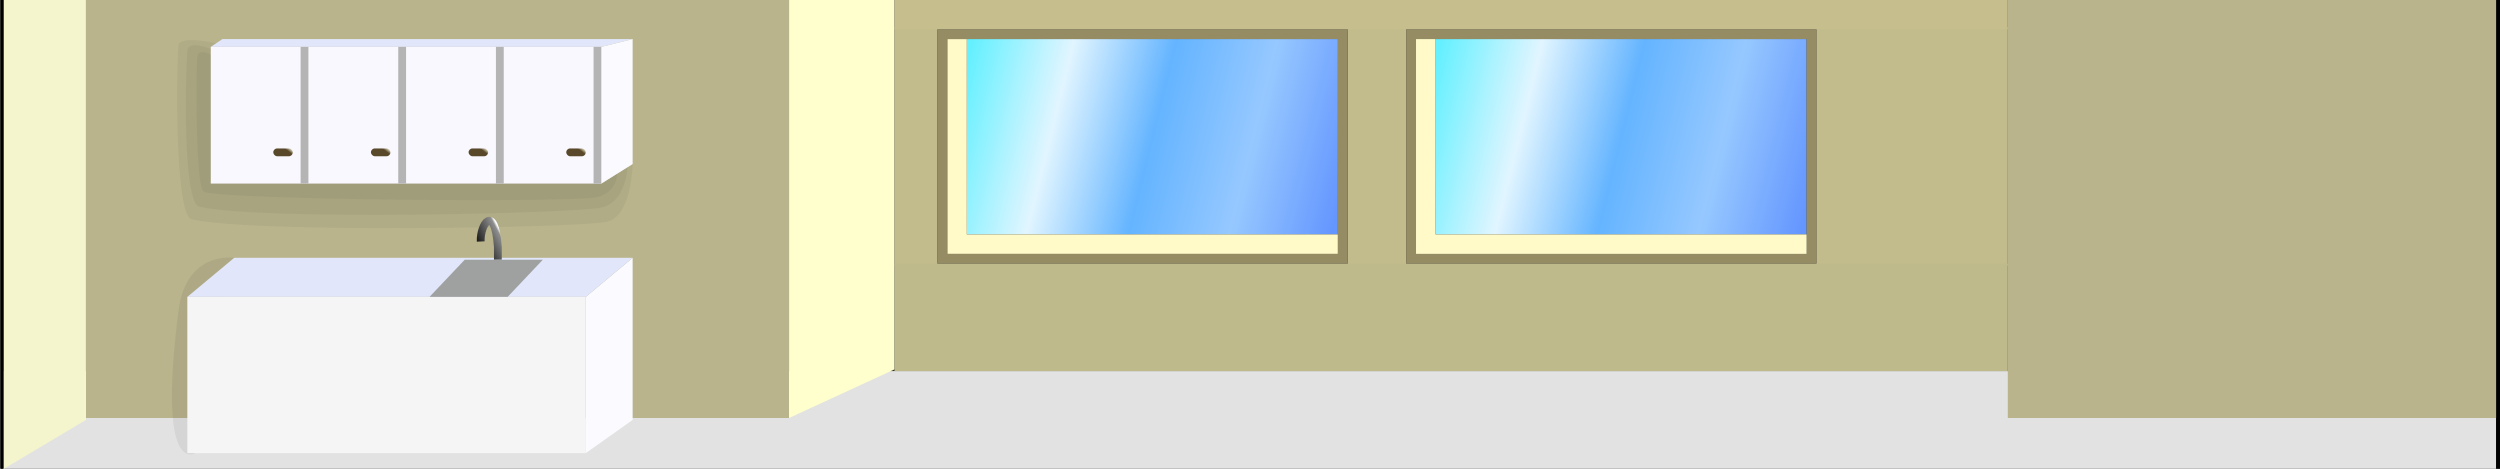 <?xml version="1.0" encoding="UTF-8" standalone="no"?>
<!-- Created with Inkscape (http://www.inkscape.org/) -->

<svg
   xmlns:dc="http://purl.org/dc/elements/1.1/"
   xmlns:cc="http://creativecommons.org/ns#"
   xmlns:rdf="http://www.w3.org/1999/02/22-rdf-syntax-ns#"
   xmlns:svg="http://www.w3.org/2000/svg"
   xmlns="http://www.w3.org/2000/svg"
   xmlns:xlink="http://www.w3.org/1999/xlink"
   xmlns:sodipodi="http://sodipodi.sourceforge.net/DTD/sodipodi-0.dtd"
   xmlns:inkscape="http://www.inkscape.org/namespaces/inkscape"
   width="1280"
   height="240"
   id="svg3029"
   version="1.1"
   inkscape:version="0.91 r13725"
   sodipodi:docname="condo-2-0.svg">
  <rect width="100%" height="100%" fill="#333333" stroke="none"/>
  <title
     id="title3423">Condo variety 2 - empty</title>
  <defs
     id="defs3031">
    <linearGradient
       id="linearGradient4503">
      <stop
         style="stop-color:#1e1e1e;stop-opacity:1"
         offset="0"
         id="stop4505" />
      <stop
         id="stop4511"
         offset="0.905"
         style="stop-color:#8e8e8e;stop-opacity:1;" />
      <stop
         style="stop-color:#ffffff;stop-opacity:1"
         offset="1"
         id="stop4507" />
    </linearGradient>
    <linearGradient
       id="linearGradient4405">
      <stop
         style="stop-color:#594829;stop-opacity:1;"
         offset="0"
         id="stop4407" />
      <stop
         style="stop-color:#d7d2b9;stop-opacity:1;"
         offset="1"
         id="stop4409" />
    </linearGradient>
    <linearGradient
       id="linearGradient3815">
      <stop
         style="stop-color:#64f0ff;stop-opacity:1"
         offset="0"
         id="stop3817" />
      <stop
         id="stop3825"
         offset="0.25"
         style="stop-color:#e1f5ff;stop-opacity:1" />
      <stop
         id="stop3823"
         offset="0.5"
         style="stop-color:#64b4ff;stop-opacity:1" />
      <stop
         style="stop-color:#96c8ff;stop-opacity:1"
         offset="0.75"
         id="stop3829" />
      <stop
         style="stop-color:#6496ff;stop-opacity:1;"
         offset="1"
         id="stop3819" />
    </linearGradient>
    <linearGradient
       inkscape:collect="always"
       xlink:href="#linearGradient3815"
       id="linearGradient3821"
       x1="759.436"
       y1="55.928"
       x2="1007.566"
       y2="148.31"
       gradientUnits="userSpaceOnUse"
       gradientTransform="matrix(0.739,0,0,1.111,-63.125,769.193)" />
    <linearGradient
       id="linearGradient3815-5">
      <stop
         style="stop-color:#64f0ff;stop-opacity:1"
         offset="0"
         id="stop3817-7" />
      <stop
         id="stop3825-5"
         offset="0.25"
         style="stop-color:#e1f5ff;stop-opacity:1" />
      <stop
         id="stop3823-0"
         offset="0.5"
         style="stop-color:#64b4ff;stop-opacity:1" />
      <stop
         style="stop-color:#96c8ff;stop-opacity:1"
         offset="0.75"
         id="stop3829-1" />
      <stop
         style="stop-color:#6496ff;stop-opacity:1;"
         offset="1"
         id="stop3819-6" />
    </linearGradient>
    <linearGradient
       y2="148.31"
       x2="1007.566"
       y1="55.928"
       x1="759.436"
       gradientTransform="matrix(0.739,0,0,1.111,176.875,769.193)"
       gradientUnits="userSpaceOnUse"
       id="linearGradient3898"
       xlink:href="#linearGradient3815-5"
       inkscape:collect="always" />
    <linearGradient
       inkscape:collect="always"
       xlink:href="#linearGradient4405"
       id="linearGradient4411"
       x1="102.859"
       y1="873.345"
       x2="104.664"
       y2="871.52"
       gradientUnits="userSpaceOnUse"
       gradientTransform="matrix(0.748,0,0,0.584,70.486,379.637)" />
    <linearGradient
       id="linearGradient4405-1">
      <stop
         style="stop-color:#594829;stop-opacity:1;"
         offset="0"
         id="stop4407-4" />
      <stop
         style="stop-color:#d7d2b9;stop-opacity:1;"
         offset="1"
         id="stop4409-0" />
    </linearGradient>
    <linearGradient
       y2="871.52"
       x2="104.664"
       y1="873.345"
       x1="102.859"
       gradientTransform="matrix(0.748,0,0,0.584,120.486,379.637)"
       gradientUnits="userSpaceOnUse"
       id="linearGradient4428"
       xlink:href="#linearGradient4405-1"
       inkscape:collect="always" />
    <linearGradient
       id="linearGradient4405-7">
      <stop
         style="stop-color:#594829;stop-opacity:1;"
         offset="0"
         id="stop4407-2" />
      <stop
         style="stop-color:#d7d2b9;stop-opacity:1;"
         offset="1"
         id="stop4409-8" />
    </linearGradient>
    <linearGradient
       y2="871.52"
       x2="104.664"
       y1="873.345"
       x1="102.859"
       gradientTransform="matrix(0.748,0,0,0.584,170.486,379.637)"
       gradientUnits="userSpaceOnUse"
       id="linearGradient4428-8"
       xlink:href="#linearGradient4405-7"
       inkscape:collect="always" />
    <linearGradient
       id="linearGradient4405-14">
      <stop
         style="stop-color:#594829;stop-opacity:1;"
         offset="0"
         id="stop4407-0" />
      <stop
         style="stop-color:#d7d2b9;stop-opacity:1;"
         offset="1"
         id="stop4409-2" />
    </linearGradient>
    <linearGradient
       y2="871.52"
       x2="104.664"
       y1="873.345"
       x1="102.859"
       gradientTransform="matrix(0.748,0,0,0.584,220.486,379.637)"
       gradientUnits="userSpaceOnUse"
       id="linearGradient4428-0"
       xlink:href="#linearGradient4405-14"
       inkscape:collect="always" />
    <linearGradient
       inkscape:collect="always"
       xlink:href="#linearGradient4503"
       id="linearGradient4509"
       x1="173.4"
       y1="935.037"
       x2="184.494"
       y2="929.276"
       gradientUnits="userSpaceOnUse"
       gradientTransform="translate(70.91,0)" />
  </defs>
  <sodipodi:namedview
     id="base"
     pagecolor="#ffffff"
     bordercolor="#006464"
     borderopacity="1"
     inkscape:pageopacity="0.0"
     inkscape:pageshadow="2"
     inkscape:zoom="1"
     inkscape:cx="647.48404"
     inkscape:cy="21.082604"
     inkscape:document-units="px"
     inkscape:current-layer="layer1"
     showgrid="false"
     inkscape:window-width="1728"
     inkscape:window-height="882"
     inkscape:window-x="-9"
     inkscape:window-y="0"
     inkscape:window-maximized="0"
     showguides="false" />
  <g
     inkscape:label="Layer 1"
     inkscape:groupmode="layer"
     id="layer1"
     transform="translate(0,-812.362)">
    <rect
       style="fill:#e2e2e2;fill-opacity:1;stroke:none"
       id="rect3811"
       width="1276"
       height="50"
       x="2"
       y="1002.362" />
    <path
       style="fill:#b9b48c;fill-opacity:1;stroke:none"
       d="m 44,814.317 c 0,70.682 0,141.364 0,212.046 120,0 240,0 360,0 0,-71.333 0,-142.667 0,-214 -120,0 -240,0 -360,0 l 0,0.977 0,0.977 z"
       id="rect3041"
       inkscape:connector-curvature="0" />
    <path
       style="fill:#ffffcd;fill-opacity:1;stroke:none"
       d="m 404,812.362 54,0 0,189.116 -54,24.884 z"
       id="rect4038"
       inkscape:connector-curvature="0"
       sodipodi:nodetypes="ccccc" />
    <path
       style="fill:#f5f5cd;fill-opacity:1;stroke:none"
       d="m 2,812.362 42,0 0,215 -42,25 z"
       id="rect4038-6"
       inkscape:connector-curvature="0"
       sodipodi:nodetypes="ccccc" />
    <path
       style="fill:none;stroke:#000000;stroke-width:1.1;stroke-linecap:butt;stroke-linejoin:miter;stroke-opacity:1;stroke-miterlimit:4;stroke-dasharray:none"
       d="M 1,240 1,0"
       id="path4059"
       inkscape:connector-curvature="0"
       transform="translate(0,812.362)"
       sodipodi:nodetypes="cc" />
    <path
       style="fill:none;stroke:#000000;stroke-width:2;stroke-linecap:butt;stroke-linejoin:miter;stroke-miterlimit:4;stroke-opacity:1;stroke-dasharray:none"
       d="m 1279,0 0,240"
       id="path4061"
       inkscape:connector-curvature="0"
       transform="translate(0,812.362)"
       sodipodi:nodetypes="cc" />
    <path
       style="fill:#fafaff;fill-opacity:1;stroke:none"
       d="m 299.91,964.362 24,-20 0,83 -24,17 z"
       id="rect4063-0-2"
       inkscape:connector-curvature="0"
       sodipodi:nodetypes="ccccc" />
    <path
       style="fill:#4a4838;fill-opacity:0.078;stroke:none"
       d="m 110.78,834.487 -2.87,71.875 200,0 16,-10 c 0,0 -0.33,26.781 -13.347,29.592 -13.939,3.01 -180.85,5.937 -212.449,-1.315 -8.994,-2.064 -7.672,-81.672 -6.71,-89.105 0.673,-5.198 19.376,-1.047 19.376,-1.047 z"
       id="path4285"
       inkscape:connector-curvature="0"
       sodipodi:nodetypes="ccccsssc" />
    <path
       style="fill:#e1e6fa;fill-opacity:1;stroke:none"
       d="m 113.91,832.362 210,0 -16,4 -200,0 z"
       id="rect4063-0-9"
       inkscape:connector-curvature="0"
       sodipodi:nodetypes="ccccc" />
    <rect
       style="fill:#f8f8fe;fill-opacity:1;stroke:none"
       id="rect4063"
       width="200"
       height="70"
       x="107.91"
       y="836.362" />
    <path
       style="fill:#4a4838;fill-opacity:0.078;stroke:none"
       d="m 107.91,837.362 -2.3e-4,69 200,0 13.446,-8.795 c 0,0 -0.517,18.28 -13.534,21.09 -13.939,3.01 -174.129,6.803 -205.728,-0.449 -8.994,-2.064 -7.059,-72.792 -6.097,-80.225 0.673,-5.198 11.913,-0.622 11.913,-0.622 z"
       id="path4285-7"
       inkscape:connector-curvature="0"
       sodipodi:nodetypes="ccccsssc" />
    <path
       style="fill:#4a4838;fill-opacity:0.078;stroke:none"
       d="m 107.91,840.362 0,66 200,0 8.066,-6.104 c 0,0 0.942,10.565 -10.724,13.129 -12.493,2.745 -193.33,1.402 -201.015,-2.939 -4.109,-2.321 -4.057,-62.147 -3.195,-68.927 0.603,-4.742 6.868,-1.159 6.868,-1.159 z"
       id="path4285-3"
       inkscape:connector-curvature="0"
       sodipodi:nodetypes="ccccsssc" />
    <path
       style="fill:none;stroke:#b4b4b4;stroke-width:4;stroke-linecap:butt;stroke-linejoin:miter;stroke-miterlimit:4;stroke-dasharray:none;stroke-opacity:1"
       d="m 155.91,836.362 0,70"
       id="path4360"
       inkscape:connector-curvature="0"
       sodipodi:nodetypes="cc" />
    <path
       style="fill:none;stroke:#b4b4b4;stroke-width:4;stroke-linecap:butt;stroke-linejoin:miter;stroke-miterlimit:4;stroke-dasharray:none;stroke-opacity:1"
       d="m 205.91,836.362 0,70"
       id="path4360-2"
       inkscape:connector-curvature="0"
       sodipodi:nodetypes="cc" />
    <path
       style="fill:none;stroke:#b4b4b4;stroke-width:4;stroke-linecap:butt;stroke-linejoin:miter;stroke-miterlimit:4;stroke-dasharray:none;stroke-opacity:1"
       d="m 255.91,836.362 0,70"
       id="path4360-1"
       inkscape:connector-curvature="0"
       sodipodi:nodetypes="cc" />
    <path
       style="fill:none;stroke:#b4b4b4;stroke-width:4;stroke-linecap:butt;stroke-linejoin:miter;stroke-miterlimit:4;stroke-dasharray:none;stroke-opacity:1"
       d="m 305.91,836.362 0,70"
       id="path4360-6"
       inkscape:connector-curvature="0"
       sodipodi:nodetypes="cc" />
    <rect
       style="fill:url(#linearGradient4411);fill-opacity:1;stroke:none"
       id="rect4403"
       width="10"
       height="4"
       x="139.91"
       y="888.362"
       ry="2" />
    <rect
       style="fill:url(#linearGradient4428);fill-opacity:1;stroke:none"
       id="rect4403-4"
       width="10"
       height="4"
       x="189.91"
       y="888.362"
       ry="2" />
    <rect
       style="fill:url(#linearGradient4428-8);fill-opacity:1;stroke:none"
       id="rect4403-6"
       width="10"
       height="4"
       x="239.91"
       y="888.362"
       ry="2" />
    <rect
       style="fill:url(#linearGradient4428-0);fill-opacity:1;stroke:none"
       id="rect4403-0"
       width="10"
       height="4"
       x="289.91"
       y="888.362"
       ry="2" />
    <path
       style="fill:#070601;fill-opacity:0.059;stroke:none"
       d="M 99.91,1044.362 119.91,944.362 c 0,0 -24.521,-3.918 -28.5,26.814 -11.114,85.851 8.5,73.186 8.5,73.186 z"
       id="path4513"
       inkscape:connector-curvature="0"
       sodipodi:nodetypes="ccsc" />
    <path
       style="fill:#e1e6fa;fill-opacity:1;stroke:none"
       d="m 119.91,944.362 204,0 -24,20 -204,0 z"
       id="rect4063-0"
       inkscape:connector-curvature="0"
       sodipodi:nodetypes="ccccc" />
    <path
       style="fill:none;stroke:url(#linearGradient4509);stroke-width:4;stroke-linecap:butt;stroke-linejoin:round;stroke-miterlimit:4;stroke-dasharray:none;stroke-opacity:1"
       d="m 246.124,936.016 c -0.38,-8.853 7.181,-19.997 8.787,2.89 l 0,6.457"
       id="path4501"
       inkscape:connector-curvature="0"
       sodipodi:nodetypes="ccc" />
    <rect
       style="fill:#f5f5f5;fill-opacity:1;stroke:none"
       id="rect4063-7"
       width="204"
       height="80"
       x="95.91"
       y="964.362" />
    <path
       style="fill:#9fa1a1;fill-opacity:1;stroke:none"
       d="m 237.91,945.362 40,0 -18,19 -40,0 z"
       id="rect4063-0-5"
       inkscape:connector-curvature="0"
       sodipodi:nodetypes="ccccc" />
    <path
       style="fill:#fafaff;fill-opacity:1;stroke:none"
       d="m 307.91,836.362 16,-4 0,64 -16,10 z"
       id="rect4063-0-2-3"
       inkscape:connector-curvature="0"
       sodipodi:nodetypes="ccccc" />
    <rect
       style="fill:#c2bc8c;fill-opacity:1;stroke:none"
       id="rect3041-3-3"
       width="22"
       height="122"
       x="458"
       y="826.362" />
    <rect
       style="fill:#c2bc8c;fill-opacity:1;stroke:none"
       id="rect3041-3-3-5"
       width="98"
       height="122"
       x="930"
       y="826.362" />
    <rect
       style="fill:#c2bc8c;fill-opacity:1;stroke:none"
       id="rect3041-3-3-7"
       width="30"
       height="122"
       x="690"
       y="826.362" />
    <rect
       style="fill:url(#linearGradient3821);fill-opacity:1;stroke:none"
       id="rect3813"
       width="190"
       height="100"
       x="495"
       y="832.362" />
    <path
       style="fill:none;stroke:#fffac8;stroke-width:10;stroke-linecap:butt;stroke-linejoin:miter;stroke-miterlimit:4;stroke-dasharray:none;stroke-opacity:1"
       d="m 490,832.362 0,105 195,0"
       id="path3876"
       inkscape:connector-curvature="0"
       sodipodi:nodetypes="ccc" />
    <rect
       style="fill:none;stroke:#968c64;stroke-width:5;stroke-linecap:butt;stroke-miterlimit:4;stroke-dasharray:none;stroke-dashoffset:0;stroke-opacity:1"
       id="rect3878"
       width="205"
       height="115"
       x="482.5"
       y="829.862" />
    <rect
       style="fill:url(#linearGradient3898);fill-opacity:1;stroke:none"
       id="rect3813-0"
       width="190"
       height="100"
       x="735"
       y="832.362" />
    <rect
       style="fill:none;stroke:#968c64;stroke-width:5;stroke-linecap:butt;stroke-miterlimit:4;stroke-dasharray:none;stroke-dashoffset:0;stroke-opacity:1"
       id="rect3878-0"
       width="205"
       height="115"
       x="722.5"
       y="829.862" />
    <path
       style="fill:none;stroke:#fffac8;stroke-width:10;stroke-linecap:butt;stroke-linejoin:miter;stroke-miterlimit:4;stroke-dasharray:none;stroke-opacity:1"
       d="m 730,832.362 0,105 195,0"
       id="path3876-8"
       inkscape:connector-curvature="0"
       sodipodi:nodetypes="ccc" />
    <rect
       style="fill:#beba8c;fill-opacity:1;stroke:none"
       id="rect3041-3"
       width="570"
       height="55"
       x="458"
       y="947.362" />
    <rect
       style="fill:#c6be8c;fill-opacity:1;stroke:none"
       id="rect3041-3-4"
       width="570"
       height="15"
       x="458"
       y="812.362" />
    <path
       style="fill:none;stroke:#000000;stroke-width:1px;stroke-linecap:butt;stroke-linejoin:miter;stroke-opacity:1"
       d="m 430.004,810.538 0,0"
       id="path4544"
       inkscape:connector-curvature="0"
       sodipodi:nodetypes="cc" />
    <path
       style="fill:#b9b48c;fill-opacity:1;stroke:none"
       d="m 1028,814.316 c 0,70.682 0,141.364 0,212.046 83.333,0 166.667,0 250,0 0,-71.333 0,-142.667 0,-214 -83.333,0 -166.667,0 -250,0 l 0,0.977 0,0.977 z"
       id="rect3041-38"
       inkscape:connector-curvature="0" />
  </g>
</svg>
